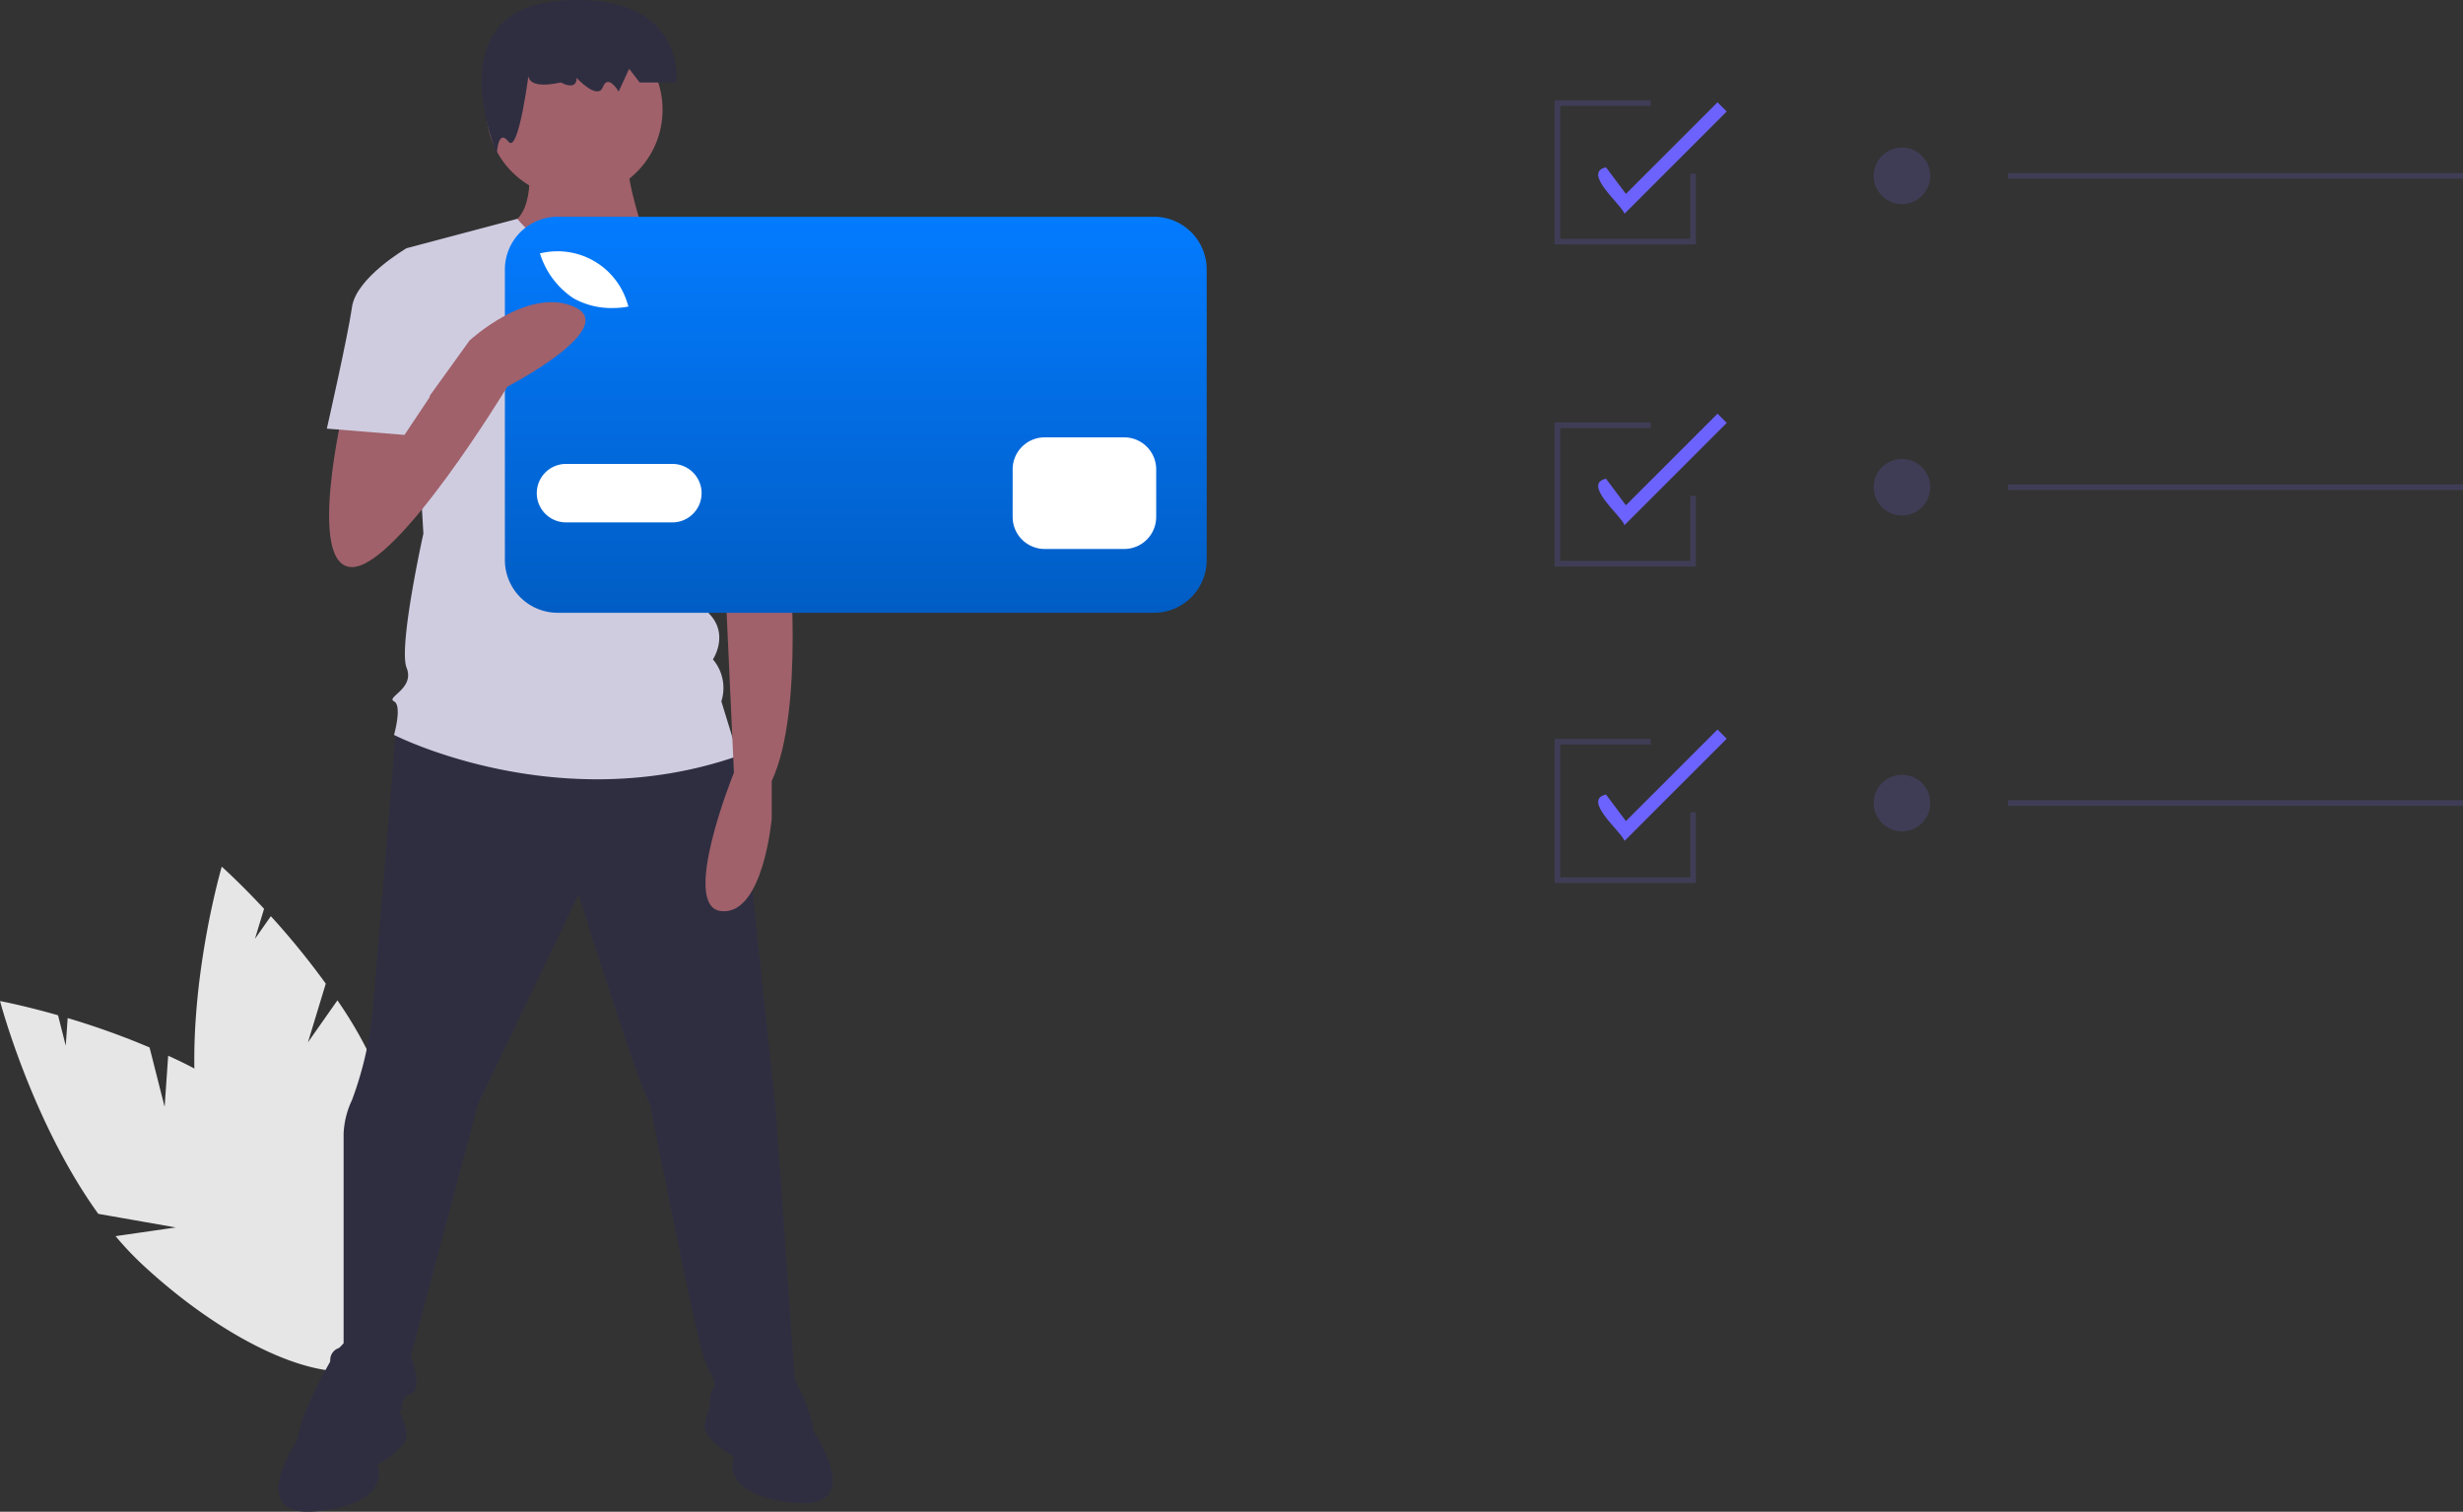 <svg xmlns="http://www.w3.org/2000/svg" xmlns:xlink="http://www.w3.org/1999/xlink" width="292.338" height="179.464" viewBox="0 0 292.338 179.464"><rect x="0" y="0" width="292.338" height="179.464" fill="#333333" stroke="none"/><defs><style>.a{fill:#e6e6e6;}.b{fill:#2f2e41;}.c{fill:#a0616a;}.d{fill:#cfcce0;}.e{fill:#fff;}.f{fill:url(#a);}.g{fill:#6c63ff;}.h{fill:#3f3d56;}</style><linearGradient id="a" x1="0.5" x2="0.5" y2="1" gradientUnits="objectBoundingBox"><stop offset="0" stop-color="#037bff"/><stop offset="1" stop-color="#015dc4"/></linearGradient></defs><g transform="translate(-1146.08 -514.753)"><path class="a" d="M175.5,549.33l-1.789-7.056a91.625,91.625,0,0,0-9.721-3.487l-.226,3.279-.916-3.613c-4.1-1.17-6.884-1.685-6.884-1.685s3.765,14.316,11.661,25.26l9.2,1.616-7.148,1.031a37.069,37.069,0,0,0,3.2,3.388c11.486,10.662,24.28,15.553,28.575,10.926s-1.534-17.022-13.02-27.684a48.805,48.805,0,0,0-12.512-8.045Z" transform="translate(990.12 96.825)"/><path class="a" d="M238.193,510.066l2.116-6.965a91.627,91.627,0,0,0-6.519-8.01l-1.888,2.69,1.083-3.566c-2.9-3.119-5.022-5-5.022-5s-4.177,14.2-3.075,27.651L231.929,523l-6.651-2.812a37.076,37.076,0,0,0,.986,4.553c4.322,15.064,12.745,25.865,18.814,24.124s7.486-15.365,3.164-30.429a48.8,48.8,0,0,0-6.552-13.354Z" transform="translate(944.438 128.426)"/><path class="b" d="M280.731,432.209s-2.32,27.893-2.818,33.871a42.507,42.507,0,0,1-2.49,10.958,10.3,10.3,0,0,0-1,3.985v25.4a1.481,1.481,0,0,0-1.494,1.992c.5,1.992,1,5.479,1,5.479H281.4a1.543,1.543,0,0,1,1-1.992c1.494-.5,0-4.483,0-4.483l7.969-29.885,11.954-24.9s6.973,22.414,8.467,24.9c0,0,5.479,27.893,6.475,30.383s1.494,2.49,1,3.487a2.223,2.223,0,0,0,0,2.49c.5.5,9.962,0,9.962,0l-2.49-35.364-4.483-42.337-22.912-6.973Z" transform="translate(912.441 168.293)"/><path class="b" d="M267.193,660.546s-2.49-8.966-6.475-1.992-3.985,9.464-3.985,9.464-6.475,9.464,2.49,8.467,6.973-5.479,6.973-5.479,3.487-1.992,3.487-3.487S267.193,660.546,267.193,660.546Z" transform="translate(924.655 17.659)"/><path class="b" d="M407.726,657.577s2.49-8.966,6.475-1.992,3.985,9.464,3.985,9.464,6.475,9.464-2.49,8.468-6.973-5.479-6.973-5.479-3.487-1.992-3.487-3.487S407.726,657.577,407.726,657.577Z" transform="translate(824.468 19.632)"/><path class="c" d="M337.784,237.686s1,6.475-1.992,7.969,6.475,6.973,8.966,6.973,6.973-4.981,6.973-4.981-2.49-7.471-1.992-8.966Z" transform="translate(870.999 295.575)"/><circle class="c" cx="10.46" cy="10.46" r="10.46" transform="translate(1203.802 517.322)"/><path class="d" d="M336.842,268.424l-12.452-7.544s-7.085,8.042-14.75-.923L296.5,263.444l1.992,33.87s-2.989,13.448-1.992,15.939-2.49,3.487-1.494,3.985,0,3.985,0,3.985,19.425,9.962,40.843,2.49l-1.992-6.475a5.227,5.227,0,0,0-1-4.981s1.992-2.989-.5-5.479c0,0,1-4.483-1.494-6.475l-.5-6.973,1.494-3.487Z" transform="translate(897.841 280.775)"/><path class="b" d="M332.013,190.687s-1.247,2.7,3.741,1.619c0,0,1.871,1.079,1.871-.54,0,0,2.494,2.7,3.118,1.079s1.871.54,1.871.54l1.247-2.7,1.247,1.619h4.364s1.247-10.795-13.717-9.715-7.6,18.183-7.6,18.183.121-3.07,1.368-1.451S332.013,190.687,332.013,190.687Z" transform="translate(876.896 332.238)"/><path class="c" d="M414.914,344.589l.5,10.46s1.992,19.425-1.992,27.893v4.483s-1,11.456-5.977,10.958,1.494-16.437,1.494-16.437l-1-21.916-1-12.452Z" transform="translate(824.252 224.534)"/><rect class="e" width="78.603" height="39.047" transform="translate(1207.811 544.013)"/><path class="e" d="M354.9,274.6a9.186,9.186,0,0,0-5.38-1.029,7.932,7.932,0,0,0,8.81,5.3A9.193,9.193,0,0,0,354.9,274.6Z" transform="translate(861.489 271.76)"/><path class="e" d="M363.222,348.571H350.6a2.84,2.84,0,0,0,0,5.68h12.621a2.84,2.84,0,1,0,0-5.68Z" transform="translate(862.662 221.888)"/><path class="f" d="M411.625,259.215H340.861a6.268,6.268,0,0,0-6.269,6.269v34.478a6.269,6.269,0,0,0,6.268,6.269h70.764a6.268,6.268,0,0,0,6.268-6.268V265.484a6.268,6.268,0,0,0-6.269-6.269Zm-72.515,4.276a8.651,8.651,0,0,1,10.038,6.04l.111.344-.356.063a9.451,9.451,0,0,1-1.536.113,9.144,9.144,0,0,1-4.662-1.175,9.9,9.9,0,0,1-3.841-4.977l-.111-.344Zm15.361,32.01H341.849a3.471,3.471,0,1,1,0-6.942h12.621a3.471,3.471,0,0,1,0,6.942Zm57.427-.631a3.8,3.8,0,0,1-3.786,3.786h-9.466a3.8,3.8,0,0,1-3.786-3.786v-5.679a3.8,3.8,0,0,1,3.786-3.786h9.466a3.8,3.8,0,0,1,3.786,3.786Z" transform="translate(871.413 281.268)"/><path class="c" d="M274.124,301.962s-4.483,18.927,1,18.927,18.429-21.418,18.429-21.418,13.448-6.973,7.969-9.464-12.452,3.985-12.452,3.985l-8.046,11.171-.421-5.692Z" transform="translate(912.743 261.184)"/><path class="d" d="M284.058,273.339l-2.989-2.989s-5.977,3.487-6.475,6.973-2.989,14.445-2.989,14.445l9.215.747,2.989-4.483Z" transform="translate(913.269 273.868)"/><path class="g" d="M724.547,231.939c-.375-1.108-5.081-4.874-2.2-5.507l2.365,3.153,10.871-10.871,1.093,1.093Z" transform="translate(614.352 308.183)"/><path class="g" d="M724.547,342.133c-.375-1.108-5.081-4.874-2.2-5.507l2.365,3.153,10.871-10.871L736.679,330Z" transform="translate(614.352 234.955)"/><path class="g" d="M724.547,453.9c-.375-1.108-5.081-4.874-2.2-5.507l2.365,3.153,10.871-10.871,1.093,1.093Z" transform="translate(614.352 160.681)"/><circle class="h" cx="3.355" cy="3.355" r="3.355" transform="translate(1368.474 532.272)"/><rect class="h" width="54.01" height="0.671" transform="translate(1384.408 535.291)"/><circle class="h" cx="3.355" cy="3.355" r="3.355" transform="translate(1368.474 569.238)"/><rect class="h" width="54.01" height="0.671" transform="translate(1384.408 572.258)"/><circle class="h" cx="3.355" cy="3.355" r="3.355" transform="translate(1368.474 606.733)"/><rect class="h" width="54.01" height="0.671" transform="translate(1384.408 609.752)"/><path class="h" d="M566.813,278.594H550.04V261.485h11.406v.671H550.711v15.767h15.431v-7.716h.671Z" transform="translate(780.559 340.987)"/><path class="h" d="M566.813,166.594H550.04V149.485h11.406v.671H550.711v15.767h15.431v-7.716h.671Z" transform="translate(780.559 415.415)"/><path class="h" d="M566.813,52.594H550.04V35.485h11.406v.671H550.711V51.923h15.431V44.207h.671Z" transform="translate(780.559 491.172)"/></g></svg>